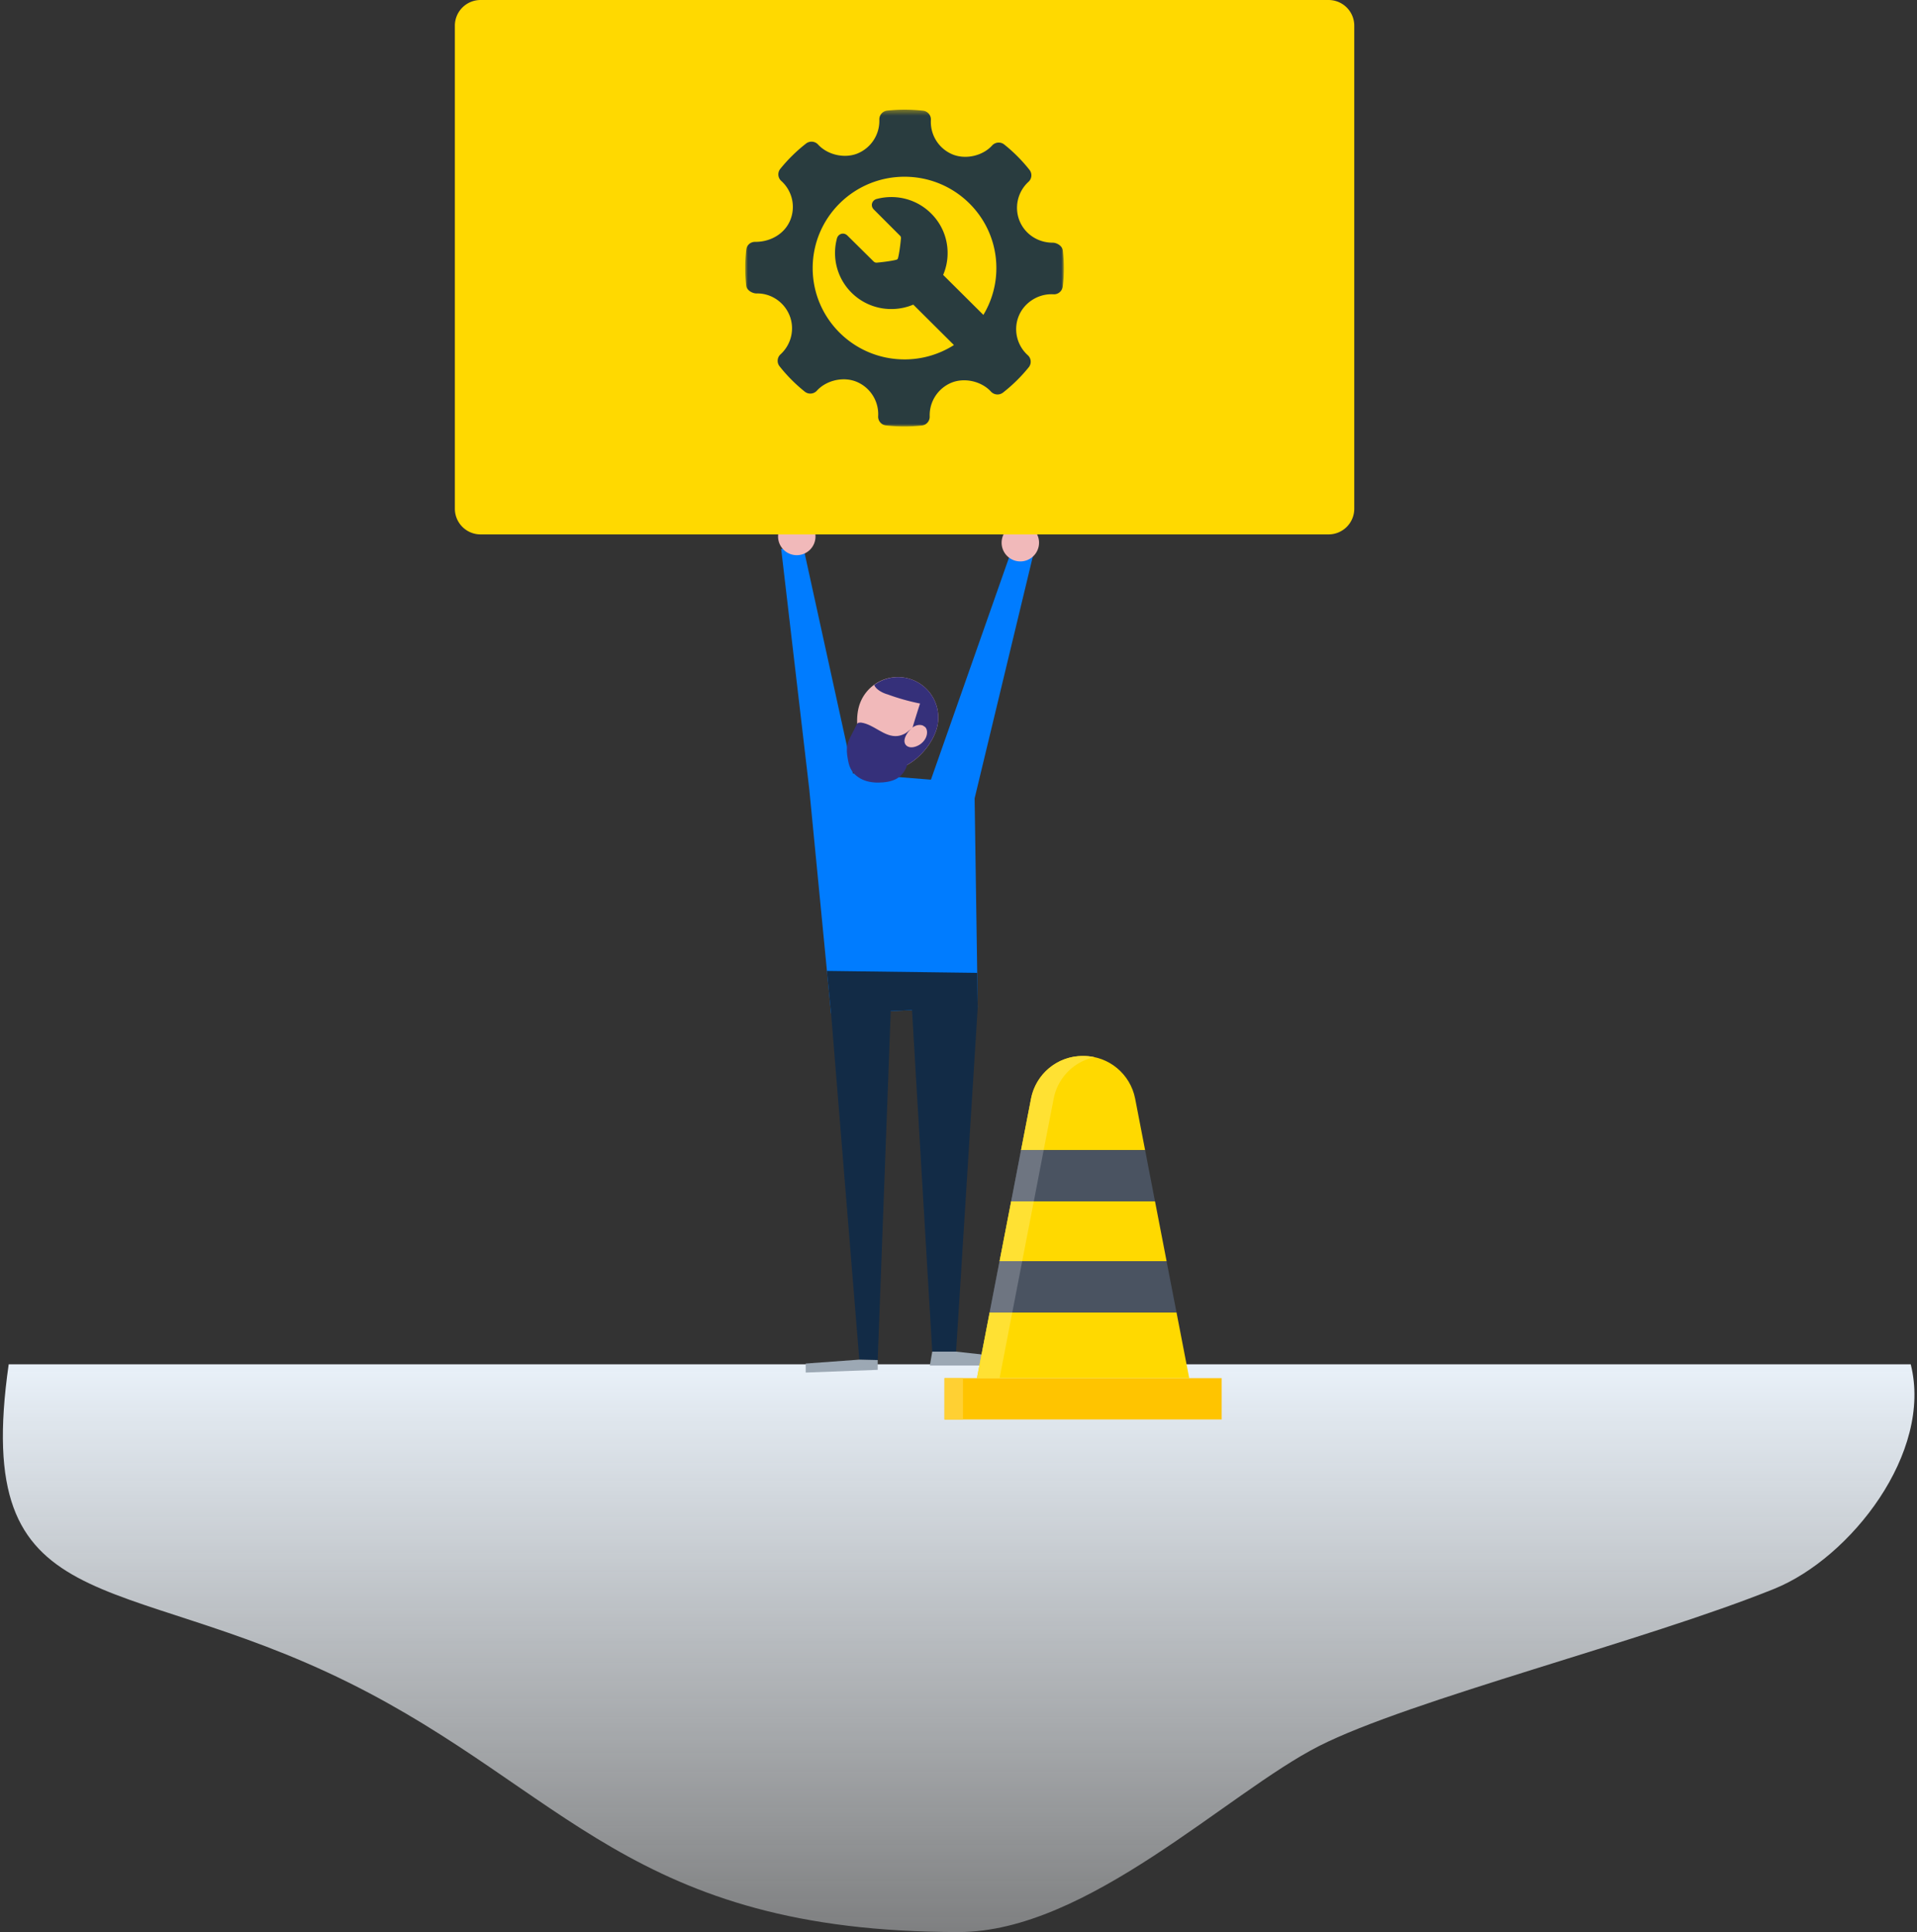 <svg xmlns="http://www.w3.org/2000/svg" xmlns:xlink="http://www.w3.org/1999/xlink" width="373" height="376">
  <rect width="100%" height="100%" fill="#333333" stroke="none"/>
  <defs>
    <linearGradient id="a" x1="50%" x2="50%" y1="162.403%" y2="0%">
      <stop offset="0%" stop-color="#FFF" stop-opacity="0"/>
      <stop offset="100%" stop-color="#E9F1F9"/>
    </linearGradient>
    <path id="b" d="M371.78.281c4.34 17.171-11.687 37.673-26.534 43.681-24.999 10.118-70.929 21.63-88.603 30.608-17.84 9.063-45.062 36.197-70.112 36.197-63.568 0-76.663-27.671-118.597-48.509C22.73 39.796-5.57 50.823 1.693.281H371.78z"/>
    <path id="c" d="M0 .338h61.995v61.661H0z"/>
  </defs>
  <g fill="none" fill-rule="evenodd">
    <use fill="url(#a)" transform="translate(0 265.227)" xlink:href="#b"/>
    <path fill="#007CFF" d="M161.71 197.243l-4.25-43.689-5.463-46.724 4.25-.606 9.714 44.295 15.177 1.214 15.783-44.903 4.25.608-11.536 47.935.608 40.657-28.532 1.213"/>
    <path fill="#F1B9BA" d="M167.112 137.554c-1.147 4.188.662 10.906 4.851 12.053 4.19 1.146 9.173-3.714 10.32-7.9a7.862 7.862 0 0 0-5.508-9.66c-4.191-1.144-8.516 1.32-9.663 5.507"/>
    <path fill="#35307A" d="M172.713 135.138c-.856-.234-2.058-.825-2.513-1.629l-.088-.221c1.862-1.343 4.275-1.892 6.661-1.24a7.862 7.862 0 0 1 5.51 9.658c-.82 2.99-3.596 6.311-6.64 7.556.054-.846.26-1.681.478-2.502a172.59 172.59 0 0 1 2.896-9.847 42.475 42.475 0 0 1-6.304-1.775"/>
    <path fill="#122B46" d="M190.243 196.03l-4.212 67.01h-4.638l-3.94-66.465-4.14.175-2.532 67.929-3.58-.083-5.49-67.353-.81-8.297 29.244.38.098 6.704"/>
    <path fill="#9CA8B4" d="M186.03 263.04l10.2 1.124-.37 1.58h-14.935l.468-2.704h4.638m-15.251 1.639v1.903l-14.01.53v-1.752l10.432-.764 3.579.083"/>
    <path fill="#35307A" d="M167.505 140.616l-.475.04c-.19.087-.299.286-.393.47l-.967 1.885c-.332.644-.664 1.295-.809 2.003-.173.846-.064 1.723.078 2.575.115.675.253 1.353.556 1.967.539 1.101 1.58 1.9 2.73 2.323 1.15.417 2.405.482 3.623.374.832-.074 1.67-.23 2.414-.606 1.652-.831 2.655-2.788 2.373-4.613-.07-.451-.21-.9-.16-1.356.047-.442.269-.846.49-1.234.249-.443 1.935-2.648.617-2.658-.404-.005-.982.68-1.333.88-.5.291-1.043.506-1.62.569-2.553.276-4.582-2.295-7.124-2.619z"/>
    <path fill="#F1B9BA" d="M177.609 141.54c.566-.414 1.343-.604 1.991-.327l.405.27c.312.31.404.79.366 1.228-.107 1.215-1.107 2.234-2.271 2.596-.33.102-.681.158-1.024.108-.343-.054-.677-.223-.875-.505-.734-1.047.59-2.776 1.408-3.37m-18.934-37.137a3.64 3.64 0 0 1-3.642 3.64 3.64 3.64 0 1 1 0-7.28 3.64 3.64 0 0 1 3.642 3.64m43.495 1.214a3.64 3.64 0 0 1-3.641 3.64 3.64 3.64 0 1 1 0-7.28 3.64 3.64 0 0 1 3.642 3.64"/>
    <path fill="#FFD900" d="M93.505 104h165a5 5 0 0 0 5-5V5a5 5 0 0 0-5-5h-165a5 5 0 0 0-5 5v94a5 5 0 0 0 5 5z"/>
    <path fill="#FFC400" d="M183.775 276.239h53.933v-8.038h-53.933z"/>
    <path fill="#FFD900" d="M220.876 213.827c-.936-4.832-5.148-8.32-10.05-8.32h-.169c-4.9 0-9.114 3.488-10.048 8.32l-1.936 10.005h24.138l-1.935-10.005m-30.786 54.374h41.303l-2.475-12.8h-36.352l-2.476 12.8m6.655-34.402l-2.25 11.636h32.494l-2.25-11.636h-27.994"/>
    <path fill="#4A5361" d="M228.92 255.404h-36.36l1.933-9.966h32.492l1.933 9.966m-4.185-21.605h-27.986l1.921-9.967h24.144l1.921 9.967"/>
    <path fill="#FFF" d="M190.09 268.201l2.471-12.797h.004l-2.475 12.797m2.471-12.797l1.806-9.336 1.628-8.393-1.501 7.76h4.399v.003h-4.399l-1.933 9.966"/>
    <path fill="#FFE133" d="M194.494 268.201h-4.404l2.475-12.797h4.4l-2.47 12.797m4.398-22.766h-4.399l1.501-7.76.752-3.876h4.404l-2.258 11.636"/>
    <path fill="#6E7581" d="M196.965 255.404h-4.404l1.933-9.966h4.4l-1.929 9.966"/>
    <path fill="#FFF" d="M203.071 223.832h-4.403l.95-4.888-.945 4.888h4.398m2.616-17.033a10.145 10.145 0 0 1 4.964-1.293h.006c-1.79 0-3.49.466-4.97 1.293m5.696-1.278c-.184-.01-.37-.015-.556-.015h.003c.185 0 .37.006.553.015"/>
    <path fill="#FFE133" d="M203.071 223.832h-4.398l.945-4.888.996-5.118a10.27 10.27 0 0 1 5.073-7.027 10.17 10.17 0 0 1 4.97-1.293h.17a9.605 9.605 0 0 1 2.128.232 10.22 10.22 0 0 0-7.937 8.088l-1.947 10.006"/>
    <path fill="#6E7581" d="M201.151 233.799h-4.404l1.921-9.967h4.403l-1.92 9.967"/>
    <path fill="#FFD033" d="M183.775 276.239h3.594v-8.038h-3.594z"/>
    <g opacity=".9" transform="translate(145 21)">
      <mask id="d" fill="#fff">
        <use xlink:href="#c"/>
      </mask>
      <path fill="#122B46" d="M61.8 27.747c-.099-.867-1.114-1.52-1.993-1.52-2.84 0-5.362-1.657-6.418-4.224-1.08-2.629-.384-5.692 1.733-7.623a1.707 1.707 0 0 0 .188-2.326 30.595 30.595 0 0 0-4.91-4.932 1.732 1.732 0 0 0-2.355.189c-1.849 2.035-5.167 2.791-7.732 1.727a6.847 6.847 0 0 1-4.186-6.694 1.713 1.713 0 0 0-1.522-1.8A31.087 31.087 0 0 0 27.63.525a1.721 1.721 0 0 0-1.534 1.765 6.859 6.859 0 0 1-4.244 6.578c-2.534 1.029-5.83.279-7.674-1.738a1.734 1.734 0 0 0-2.34-.196 30.725 30.725 0 0 0-5.014 4.931 1.709 1.709 0 0 0 .185 2.343A6.805 6.805 0 0 1 8.742 21.9c-1.07 2.536-3.715 4.168-6.744 4.168-.984-.031-1.683.625-1.791 1.515a30.783 30.783 0 0 0-.013 7.01c.098.87 1.144 1.517 2.033 1.517 2.7-.069 5.29 1.592 6.378 4.224 1.084 2.628.386 5.691-1.733 7.625a1.704 1.704 0 0 0-.19 2.322 30.673 30.673 0 0 0 4.905 4.935 1.73 1.73 0 0 0 2.359-.187c1.855-2.039 5.174-2.794 7.728-1.728a6.837 6.837 0 0 1 4.194 6.692 1.713 1.713 0 0 0 1.52 1.8 31.054 31.054 0 0 0 6.975.02 1.72 1.72 0 0 0 1.533-1.765 6.855 6.855 0 0 1 4.243-6.576c2.55-1.035 5.832-.277 7.677 1.737a1.74 1.74 0 0 0 2.339.195 30.77 30.77 0 0 0 5.014-4.932 1.707 1.707 0 0 0-.185-2.344c-2.157-1.941-2.856-5.034-1.737-7.69 1.054-2.5 3.602-4.18 6.342-4.18l.383.011c.89.072 1.707-.61 1.815-1.512.273-2.318.276-4.676.013-7.01zM30.997 48.943c-9.87 0-17.87-7.957-17.87-17.773 0-9.818 8-17.775 17.87-17.775 9.87 0 17.871 7.957 17.871 17.775 0 3.332-.924 6.448-2.528 9.113L38.514 32.5c.567-1.328.867-2.768.867-4.255 0-2.91-1.14-5.647-3.21-7.704a10.915 10.915 0 0 0-7.746-3.192c-.977 0-1.948.13-2.888.384a1.24 1.24 0 0 0-.859.86c-.11.419.015.85.345 1.178 0 0 3.863 3.873 5.155 5.158.136.134.135.455.117.571l-.013.085c-.13 1.413-.382 3.11-.588 3.762-.028.027-.054.05-.083.079l-.086.087c-.664.213-2.396.465-3.84.593l.001-.008-.065.017a.83.83 0 0 1-.656-.247 2814.189 2814.189 0 0 0-5.057-5.004c-.333-.331-.674-.4-.902-.4-.53 0-1.006.381-1.155.928a10.893 10.893 0 0 0 2.827 10.558 10.914 10.914 0 0 0 7.747 3.191c1.495 0 2.943-.297 4.278-.86l7.91 7.868a17.852 17.852 0 0 1-9.616 2.795z" mask="url(#d)"/>
    </g>
  </g>
</svg>
